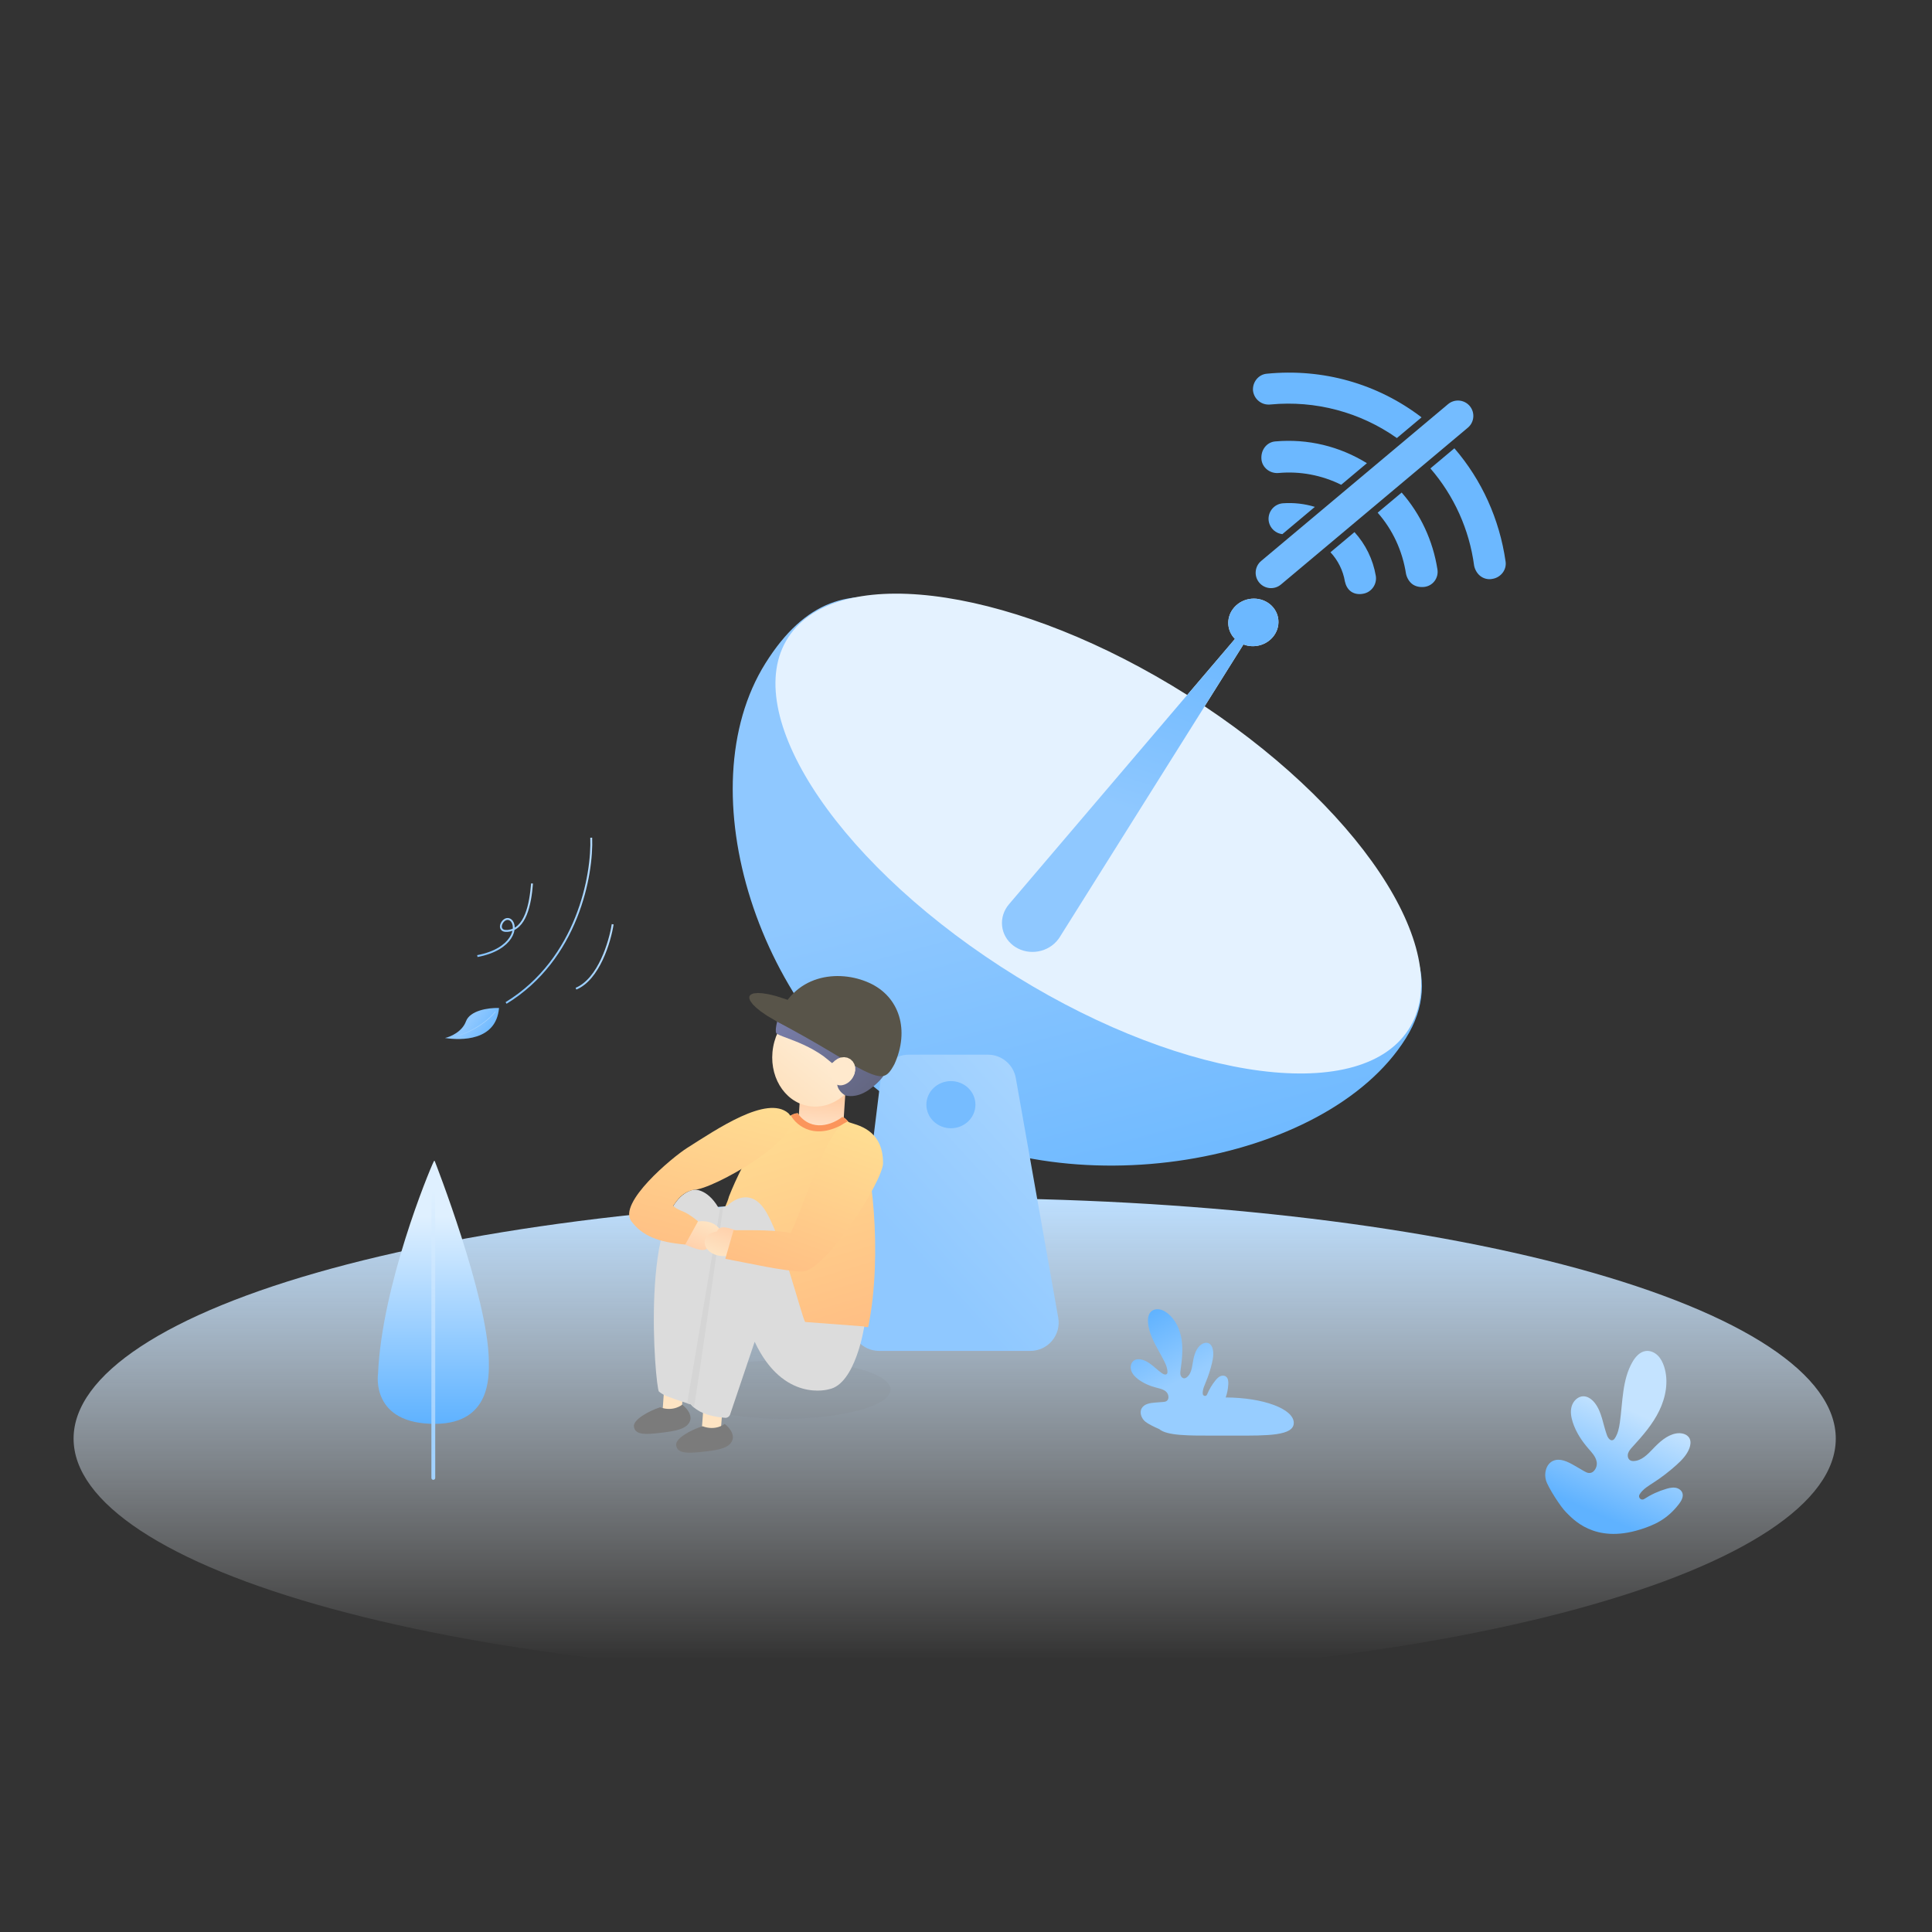 <?xml version="1.0" standalone="no"?><!DOCTYPE svg PUBLIC "-//W3C//DTD SVG 1.1//EN" "http://www.w3.org/Graphics/SVG/1.1/DTD/svg11.dtd"><svg height="1024" node-id="1" sillyvg="true" template-height="1024" template-width="1024" version="1.1" viewBox="0 0 1024 1024" width="1024" xmlns="http://www.w3.org/2000/svg" xmlns:xlink="http://www.w3.org/1999/xlink"><rect x="0" y="0" width="1024" height="1024" fill="#333333" stroke="none"/><defs node-id="110"><linearGradient gradientUnits="userSpaceOnUse" id="paint0_linear_1512_110638" node-id="41" spreadMethod="pad" x1="506" x2="506" y1="635" y2="890"><stop offset="0" stop-color="#bddfff"></stop><stop offset="0.959" stop-color="#ffffff" stop-opacity="0"></stop></linearGradient><linearGradient gradientUnits="userSpaceOnUse" id="paint1_linear_1512_110638" node-id="44" spreadMethod="pad" x1="229.66" x2="229.66" y1="754.678" y2="615.257"><stop offset="0" stop-color="#5fb2ff"></stop><stop offset="0.789" stop-color="#dff0ff"></stop></linearGradient><linearGradient gradientUnits="userSpaceOnUse" id="paint2_linear_1512_110638" node-id="47" spreadMethod="pad" x1="229.661" x2="229.661" y1="630.738" y2="784.347"><stop offset="0" stop-color="#dff0ff"></stop><stop offset="0.818" stop-color="#a2d2ff"></stop></linearGradient><linearGradient gradientUnits="userSpaceOnUse" id="paint3_linear_1512_110638" node-id="50" spreadMethod="pad" x1="883.842" x2="847.534" y1="720.042" y2="802.968"><stop offset="0.365" stop-color="#c4e3ff"></stop><stop offset="1" stop-color="#5fb2ff"></stop></linearGradient><linearGradient gradientUnits="userSpaceOnUse" id="paint4_linear_1512_110638" node-id="53" spreadMethod="pad" x1="649.318" x2="605.494" y1="778.74" y2="696.911"><stop offset="0.568" stop-color="#97cdff"></stop><stop offset="1" stop-color="#5fb2ff"></stop></linearGradient><linearGradient gradientUnits="userSpaceOnUse" id="paint5_linear_1512_110638" node-id="56" spreadMethod="pad" x1="671.219" x2="590.881" y1="630.376" y2="331.974"><stop offset="0" stop-color="#6cb8ff"></stop><stop offset="0.657" stop-color="#8fc8ff"></stop></linearGradient><linearGradient gradientUnits="userSpaceOnUse" id="paint6_linear_1512_110638" node-id="59" spreadMethod="pad" x1="629.018" x2="582.555" y1="332.056" y2="480.086"><stop offset="0" stop-color="#6cb8ff"></stop><stop offset="0.657" stop-color="#8fc8ff"></stop></linearGradient><linearGradient gradientUnits="userSpaceOnUse" id="paint7_linear_1512_110638" node-id="62" spreadMethod="pad" x1="564" x2="454.341" y1="559" y2="658.538"><stop offset="0" stop-color="#acd7ff"></stop><stop offset="0.886" stop-color="#8fc8ff"></stop></linearGradient><linearGradient gradientUnits="userSpaceOnUse" id="paint8_linear_1512_110638" node-id="65" spreadMethod="pad" x1="435.928" x2="434.555" y1="582.189" y2="603.232"><stop offset="0" stop-color="#ffcda5"></stop><stop offset="1" stop-color="#ffe8d1"></stop></linearGradient><linearGradient gradientUnits="userSpaceOnUse" id="paint9_linear_1512_110638" node-id="68" spreadMethod="pad" x1="441.808" x2="405.105" y1="532.711" y2="578.865"><stop offset="0" stop-color="#fff2df"></stop><stop offset="1" stop-color="#fee0bc"></stop></linearGradient><linearGradient gradientUnits="userSpaceOnUse" id="paint10_linear_1512_110638" node-id="71" spreadMethod="pad" x1="424.947" x2="461.536" y1="535.064" y2="577.621"><stop offset="0" stop-color="#777ca7"></stop><stop offset="1" stop-color="#636681"></stop></linearGradient><linearGradient gradientUnits="userSpaceOnUse" id="paint11_linear_1512_110638" node-id="74" spreadMethod="pad" x1="379.689" x2="420.065" y1="580.488" y2="713.355"><stop offset="0" stop-color="#ffe194"></stop><stop offset="1" stop-color="#ffbf84"></stop></linearGradient><linearGradient gradientUnits="userSpaceOnUse" id="paint12_linear_1512_110638" node-id="77" spreadMethod="pad" x1="379.689" x2="420.065" y1="580.488" y2="713.355"><stop offset="0" stop-color="#ffe194"></stop><stop offset="1" stop-color="#ffbf84"></stop></linearGradient><linearGradient gradientUnits="userSpaceOnUse" id="paint13_linear_1512_110638" node-id="80" spreadMethod="pad" x1="371.66" x2="365.887" y1="646.019" y2="660.769"><stop offset="0" stop-color="#fee4c3"></stop><stop offset="1" stop-color="#ffd1ac"></stop></linearGradient><linearGradient gradientUnits="userSpaceOnUse" id="paint14_linear_1512_110638" node-id="83" spreadMethod="pad" x1="416.233" x2="391.429" y1="574.441" y2="674.003"><stop offset="0" stop-color="#ffe194"></stop><stop offset="1" stop-color="#ffbf84"></stop></linearGradient><linearGradient gradientUnits="userSpaceOnUse" id="paint15_linear_1512_110638" node-id="86" spreadMethod="pad" x1="384.599" x2="389.911" y1="666.97" y2="652.047"><stop offset="0" stop-color="#fee4c3"></stop><stop offset="1" stop-color="#ffd1ac"></stop></linearGradient><linearGradient gradientUnits="userSpaceOnUse" id="paint16_linear_1512_110638" node-id="89" spreadMethod="pad" x1="456.526" x2="423.438" y1="588.247" y2="681.248"><stop offset="0" stop-color="#ffe194"></stop><stop offset="1" stop-color="#ffbf84"></stop></linearGradient><linearGradient gradientUnits="userSpaceOnUse" id="paint17_linear_1512_110638" node-id="92" spreadMethod="pad" x1="265.477" x2="249.067" y1="541.083" y2="529.499"><stop offset="0" stop-color="#6cb8ff"></stop><stop offset="0.657" stop-color="#8fc8ff"></stop></linearGradient><linearGradient gradientUnits="userSpaceOnUse" id="paint18_linear_1512_110638" node-id="95" spreadMethod="pad" x1="263.774" x2="256.483" y1="539.611" y2="531.15"><stop offset="0" stop-color="#b2daff"></stop><stop offset="1" stop-color="#88c5ff"></stop></linearGradient><linearGradient gradientUnits="userSpaceOnUse" id="paint19_linear_1512_110638" node-id="98" spreadMethod="pad" x1="296.681" x2="254.612" y1="446.069" y2="504.433"><stop offset="0" stop-color="#b2daff"></stop><stop offset="1" stop-color="#88c5ff"></stop></linearGradient><linearGradient gradientUnits="userSpaceOnUse" id="paint20_linear_1512_110638" node-id="101" spreadMethod="pad" x1="266.148" x2="252.29" y1="469.415" y2="503.719"><stop offset="0" stop-color="#b2daff"></stop><stop offset="1" stop-color="#88c5ff"></stop></linearGradient><linearGradient gradientUnits="userSpaceOnUse" id="paint21_linear_1512_110638" node-id="104" spreadMethod="pad" x1="318.308" x2="287.401" y1="487.928" y2="493.982"><stop offset="0" stop-color="#b2daff"></stop><stop offset="1" stop-color="#88c5ff"></stop></linearGradient><clipPath id="clip0_1512_110638" node-id="107"><path d="M 0.00 0.00 L 1024.00 0.00 L 1024.00 1024.00 L 0.00 1024.00 Z" fill="#000000" fill-rule="nonzero" node-id="245" stroke="none" target-height="1024" target-width="1024" target-x="0" target-y="0"></path></clipPath></defs><g clip-path="url(#clip0_1512_110638)" id="sillyvg_g_0" node-id="249"><path d="M 973.00 762.50 C 973.00 796.32 923.80 828.75 836.22 852.66 C 748.64 876.57 629.86 890.00 506.00 890.00 C 382.14 890.00 263.36 876.57 175.78 852.66 C 88.20 828.75 39.00 796.32 39.00 762.50 C 39.00 728.68 88.20 696.25 175.78 672.34 C 263.36 648.43 382.14 635.00 506.00 635.00 C 629.86 635.00 748.64 648.43 836.22 672.34 C 923.80 696.25 973.00 728.68 973.00 762.50 Z" fill="url(#paint0_linear_1512_110638)" fill-rule="nonzero" node-id="251" stroke="none" target-height="255" target-width="934" target-x="39" target-y="635"></path><path d="M 230.46 615.50 C 230.46 615.50 230.23 614.92 229.93 615.54 C 227.18 621.12 202.33 681.57 200.36 728.22 C 200.36 728.22 196.22 755.02 230.97 754.66 C 259.97 754.37 259.20 729.66 259.10 721.34 C 258.70 687.57 230.46 615.50 230.46 615.50 Z" fill="url(#paint1_linear_1512_110638)" fill-rule="nonzero" node-id="253" stroke="none" target-height="140.1" target-width="63.75" target-x="196.22" target-y="614.92"></path><path d="M 229.66 784.34 C 229.10 784.34 228.65 783.89 228.65 783.33 L 228.65 631.75 C 228.65 631.20 229.10 630.74 229.66 630.74 C 230.22 630.74 230.68 631.20 230.68 631.75 L 230.68 783.33 C 230.68 783.90 230.22 784.34 229.66 784.34 Z" fill="url(#paint2_linear_1512_110638)" fill-rule="nonzero" node-id="255" stroke="none" target-height="153.6" target-width="2.03" target-x="228.65" target-y="630.74"></path><path d="M 869.35 810.66 C 876.54 808.40 883.52 805.45 889.87 797.18 C 891.18 795.48 892.40 793.31 891.69 791.28 C 891.15 789.76 889.59 788.78 888.01 788.53 C 887.42 788.44 886.83 788.43 886.23 788.48 L 886.23 788.48 C 885.32 788.57 884.41 788.75 883.54 789.01 L 883.28 789.09 C 879.09 790.30 875.09 792.13 871.42 794.52 C 871.09 794.74 870.70 794.83 870.31 794.79 C 869.91 794.75 869.55 794.58 869.27 794.30 C 868.98 794.02 868.80 793.65 868.75 793.25 C 868.70 792.86 868.79 792.45 868.99 792.11 C 869.37 791.49 869.80 790.91 870.29 790.38 C 871.01 789.61 871.81 788.92 872.66 788.30 C 873.79 787.46 874.99 786.72 876.17 785.95 C 880.56 783.12 884.72 779.93 888.61 776.42 C 891.38 773.91 894.09 771.13 895.41 767.61 C 896.01 765.99 896.29 764.12 895.57 762.55 C 894.38 759.97 891.00 759.25 888.24 759.78 C 883.40 760.72 879.53 764.32 876.10 767.91 C 873.26 770.89 870.08 774.19 865.99 774.37 C 865.29 774.44 864.59 774.30 863.98 773.96 C 862.81 773.25 862.51 771.59 862.93 770.27 C 863.34 768.95 864.30 767.90 865.23 766.89 C 870.62 761.02 875.93 754.92 879.43 747.73 C 882.93 740.53 884.48 732.04 882.05 724.41 C 881.34 722.18 880.26 720.00 878.59 718.38 C 876.92 716.76 874.58 715.75 872.28 716.06 C 869.15 716.47 866.80 719.15 865.21 721.91 C 859.77 731.40 860.10 743.02 858.57 753.89 C 858.14 756.93 857.51 760.05 855.73 762.56 C 855.56 762.80 855.35 763.00 855.10 763.15 C 853.63 764.01 852.31 762.27 851.76 760.79 C 849.58 754.95 849.04 748.26 845.14 743.43 C 843.65 741.59 841.54 740.05 839.20 740.06 C 836.33 740.08 833.88 742.51 833.04 745.29 C 832.20 748.07 832.71 751.10 833.60 753.86 C 835.26 758.98 838.25 763.58 841.76 767.63 C 843.61 769.76 845.71 771.92 846.26 774.71 C 846.43 775.65 846.36 776.63 846.05 777.54 C 845.75 778.45 845.22 779.27 844.51 779.91 C 844.18 780.20 843.80 780.42 843.39 780.56 C 842.97 780.70 842.53 780.75 842.10 780.71 C 841.16 780.63 840.31 780.14 839.48 779.67 C 839.14 779.47 838.79 779.26 838.45 779.07 C 837.08 778.28 835.71 777.48 834.34 776.69 C 830.85 774.67 826.65 772.61 823.02 774.35 C 821.17 775.24 819.95 776.98 819.38 778.99 C 818.87 780.80 818.87 782.73 819.38 784.55 C 820.46 788.33 827.28 798.85 830.09 801.56 C 833.37 804.73 844.75 818.40 869.35 810.66 Z" fill="url(#paint3_linear_1512_110638)" fill-rule="nonzero" node-id="257" stroke="none" target-height="102.65" target-width="77.42" target-x="818.87" target-y="715.75"></path><path d="M 649.64 740.68 C 650.38 738.63 650.88 736.31 651.02 733.58 C 651.10 732.14 650.95 730.46 649.77 729.60 C 648.89 728.96 647.65 729.01 646.67 729.47 C 646.31 729.65 645.98 729.87 645.67 730.13 L 645.66 730.13 C 645.19 730.53 644.76 730.97 644.37 731.46 L 644.26 731.59 C 642.39 733.87 640.88 736.42 639.75 739.15 C 639.65 739.40 639.47 739.60 639.24 739.73 C 639.00 739.86 638.73 739.90 638.47 739.85 C 638.20 739.80 637.96 739.67 637.78 739.46 C 637.60 739.26 637.50 739.01 637.48 738.74 C 637.45 738.25 637.47 737.76 637.54 737.28 C 637.64 736.57 637.82 735.88 638.05 735.21 C 638.30 734.49 638.60 733.78 638.90 733.07 C 638.97 732.90 639.04 732.73 639.11 732.56 C 640.46 729.30 641.55 725.94 642.36 722.50 C 642.94 720.04 643.38 717.46 642.77 714.99 C 642.48 713.86 641.92 712.71 640.92 712.11 C 639.27 711.13 637.11 712.02 635.78 713.37 C 633.46 715.74 632.69 719.23 632.15 722.53 C 631.72 725.28 631.21 728.34 629.01 730.00 C 628.65 730.30 628.21 730.49 627.74 730.54 C 626.82 730.59 626.01 729.78 625.74 728.89 C 625.47 727.99 625.60 727.04 625.72 726.12 C 626.47 720.79 627.08 715.36 626.27 710.02 C 625.46 704.67 623.07 699.35 618.79 696.03 C 617.54 695.06 616.11 694.26 614.56 693.99 C 613.01 693.73 611.32 694.06 610.16 695.11 C 608.59 696.53 608.30 698.92 608.48 701.07 C 608.94 706.63 611.70 711.62 614.45 716.58 C 615.34 718.19 616.23 719.80 617.04 721.43 C 617.97 723.28 618.82 725.26 618.78 727.34 C 618.78 727.54 618.74 727.73 618.66 727.91 C 618.18 728.95 616.78 728.49 615.90 727.87 C 614.78 727.08 613.72 726.18 612.66 725.28 C 610.47 723.40 608.28 721.54 605.57 720.73 C 604.04 720.27 602.28 720.22 600.98 721.12 C 599.39 722.23 598.96 724.52 599.56 726.39 C 600.16 728.26 601.60 729.75 603.15 730.95 C 606.04 733.17 609.46 734.59 612.96 735.50 C 613.14 735.55 613.33 735.60 613.51 735.64 C 615.19 736.07 616.93 736.52 618.18 737.73 C 618.63 738.19 618.97 738.76 619.15 739.38 C 619.33 740.01 619.35 740.67 619.20 741.29 C 619.13 741.58 619.00 741.85 618.82 742.09 C 618.65 742.32 618.42 742.52 618.17 742.66 C 617.61 742.98 616.95 743.03 616.31 743.08 C 616.23 743.09 616.14 743.09 616.05 743.10 C 615.87 743.11 615.69 743.13 615.51 743.14 C 614.44 743.22 613.38 743.31 612.31 743.39 C 609.60 743.60 606.48 744.05 605.13 746.41 C 604.44 747.61 604.43 749.05 604.88 750.38 C 605.30 751.59 606.03 752.66 607.01 753.48 C 608.30 754.55 611.56 756.24 614.44 757.46 C 618.51 760.98 630.19 760.95 644.50 760.90 C 646.08 760.90 647.68 760.90 649.32 760.90 C 650.95 760.90 652.56 760.90 654.13 760.90 C 671.97 760.96 685.73 761.00 685.73 754.16 C 685.73 746.76 669.60 740.75 649.64 740.68 Z" fill="url(#paint4_linear_1512_110638)" fill-rule="evenodd" node-id="259" stroke="none" target-height="67.27" target-width="86.77" target-x="598.96" target-y="693.73"></path><path d="M 482.77 590.29 C 401.43 539.29 363.64 418.64 405.72 351.51 C 447.81 284.39 502.62 325.25 583.96 376.25 C 665.30 427.24 787.12 483.32 745.04 550.45 C 702.96 617.57 564.11 641.28 482.77 590.29 Z" fill="url(#paint5_linear_1512_110638)" fill-rule="nonzero" node-id="261" stroke="none" target-height="356.89" target-width="423.48" target-x="363.64" target-y="284.39"></path><path d="M 654.55 338.65 C 650.36 334.45 649.75 327.86 653.44 322.83 C 657.67 317.06 665.97 315.55 671.97 319.44 C 677.98 323.34 679.41 331.18 675.18 336.94 C 671.49 341.97 664.71 343.77 659.05 341.57 L 562.42 495.52 L 638.48 374.35 C 725.63 432.46 773.29 509.37 745.20 547.63 C 716.61 586.56 620.44 570.74 530.38 512.30 C 440.32 453.85 390.48 374.91 419.06 335.99 C 447.16 297.72 540.55 312.35 629.25 368.35 L 534.80 479.24 L 654.55 338.65 L 654.55 338.65 Z" fill="#e4f2ff" fill-rule="nonzero" node-id="263" stroke="none" target-height="288.84" target-width="382.81" target-x="390.48" target-y="297.72"></path><path d="M 671.97 319.45 C 677.98 323.34 679.41 331.18 675.18 336.95 C 671.49 341.97 664.71 343.77 659.05 341.57 L 561.68 496.70 C 561.48 497.02 561.26 497.35 561.03 497.66 C 555.78 504.81 545.49 506.69 538.04 501.86 C 537.72 501.65 537.40 501.42 537.09 501.19 C 530.05 495.85 529.02 486.03 534.80 479.25 L 654.55 338.65 C 650.36 334.46 649.75 327.86 653.44 322.84 C 657.67 317.07 665.97 315.55 671.97 319.45 Z" fill="url(#paint6_linear_1512_110638)" fill-rule="nonzero" node-id="265" stroke="none" target-height="191.14" target-width="150.39" target-x="529.02" target-y="315.55"></path><path d="M 466.75 572.16 C 467.68 564.65 474.07 559.00 481.64 559.00 L 523.62 559.00 C 530.90 559.00 537.12 564.22 538.39 571.38 L 560.88 698.38 C 562.51 707.57 555.44 716.00 546.11 716.00 L 465.96 716.00 C 456.95 716.00 449.97 708.11 451.08 699.16 L 466.75 572.16 Z" fill="url(#paint7_linear_1512_110638)" fill-rule="nonzero" node-id="267" stroke="none" target-height="157" target-width="112.54" target-x="449.97" target-y="559"></path><path d="M 491.00 585.50 C 491.00 588.82 492.37 592.00 494.81 594.34 C 497.25 596.68 500.55 598.00 504.00 598.00 C 507.45 598.00 510.75 596.68 513.19 594.34 C 515.63 592.00 517.00 588.82 517.00 585.50 C 517.00 582.18 515.63 579.00 513.19 576.66 C 510.75 574.32 507.45 573.00 504.00 573.00 C 500.55 573.00 497.25 574.32 494.81 576.66 C 492.37 579.00 491.00 582.18 491.00 585.50 Z" fill="#76bcff" fill-rule="nonzero" node-id="269" stroke="none" target-height="25" target-width="26" target-x="491" target-y="573"></path><path d="M 753.45 221.20 C 730.04 203.30 701.08 195.17 671.52 198.07 C 667.04 198.40 663.78 202.53 664.11 207.01 C 664.66 211.67 668.78 214.93 673.44 214.38 C 697.19 212.13 720.93 218.43 740.38 232.17 L 753.45 221.20 Z M 724.49 245.50 C 710.02 236.56 693.21 232.43 675.95 233.96 C 671.46 234.30 668.21 238.42 668.58 243.29 C 668.91 247.78 673.03 251.04 677.52 250.71 C 689.08 249.63 700.61 251.86 710.87 256.94 L 724.49 245.50 Z M 730.19 271.73 L 742.91 261.06 C 752.93 272.49 759.48 286.56 761.87 301.79 C 762.59 306.24 759.56 310.53 754.90 311.08 C 752.57 311.35 750.14 310.85 748.41 309.48 C 746.89 308.28 745.67 306.26 745.22 304.15 C 743.33 291.91 738.13 280.75 730.19 271.73 Z M 696.90 268.66 C 691.48 267.00 685.75 266.34 680.00 266.75 C 677.83 266.91 675.82 267.92 674.39 269.56 C 672.96 271.21 672.24 273.34 672.37 275.52 C 672.54 277.69 673.55 279.70 675.19 281.13 C 676.46 282.24 678.02 282.92 679.67 283.11 L 696.90 268.66 Z M 705.18 292.71 L 717.91 282.03 C 723.79 288.52 727.73 296.51 729.21 305.24 C 729.93 309.68 726.89 313.98 722.45 314.70 C 719.95 315.19 717.53 314.69 715.79 313.32 C 714.27 312.12 713.27 310.27 712.82 308.16 C 711.83 302.34 709.15 296.98 705.18 292.71 Z M 758.14 248.27 L 770.86 237.60 C 785.37 254.43 794.75 275.12 797.98 297.54 C 798.70 301.99 795.45 306.11 791.00 306.82 C 789.87 307.05 788.70 307.03 787.58 306.75 C 786.46 306.48 785.41 305.96 784.51 305.23 C 782.99 304.03 781.77 302.01 781.33 299.90 C 778.79 280.66 770.66 262.75 758.14 248.27 Z" fill="#6cb8ff" fill-rule="evenodd" node-id="271" stroke="none" target-height="120.02" target-width="134.92" target-x="663.78" target-y="195.17"></path><path d="M 767.51 214.20 C 770.96 211.31 776.10 211.76 778.99 215.20 C 781.89 218.65 781.44 223.79 777.99 226.68 L 678.91 309.82 C 675.46 312.71 670.32 312.26 667.43 308.81 C 664.54 305.37 664.99 300.23 668.43 297.33 L 767.51 214.20 Z" fill="#74bcff" fill-rule="nonzero" node-id="273" stroke="none" target-height="101.4" target-width="117.35" target-x="664.54" target-y="211.31"></path><path d="M 472.00 736.50 C 472.00 745.06 446.70 752.00 415.50 752.00 C 384.30 752.00 359.00 745.06 359.00 736.50 C 359.00 727.94 384.30 721.00 415.50 721.00 C 446.70 721.00 472.00 727.94 472.00 736.50 Z" fill="#7d7d7d" fill-opacity="0.1" fill-rule="nonzero" node-id="275" stroke="none" target-height="31" target-width="113" target-x="359" target-y="721"></path><path d="M 424.23 578.29 L 448.03 579.84 L 446.45 604.01 L 422.66 602.46 L 424.23 578.29 Z" fill="url(#paint8_linear_1512_110638)" fill-rule="nonzero" node-id="277" stroke="none" target-height="25.72" target-width="25.37" target-x="422.66" target-y="578.29"></path><path d="M 428.34 586.20 C 415.38 583.84 407.09 569.81 409.81 554.86 C 412.53 539.90 425.25 529.70 438.20 532.05 C 451.16 534.41 459.45 548.45 456.73 563.40 C 454.01 578.35 441.30 588.56 428.34 586.20 Z" fill="url(#paint9_linear_1512_110638)" fill-rule="nonzero" node-id="279" stroke="none" target-height="58.86" target-width="52.36" target-x="407.09" target-y="529.7"></path><path d="M 440.69 563.22 C 439.51 562.20 438.06 561.06 436.45 559.79 C 429.51 554.81 421.88 551.95 416.87 550.08 C 413.89 548.96 411.83 548.19 411.41 547.53 C 410.49 546.10 412.30 533.79 420.61 527.74 C 422.22 526.30 424.10 525.05 426.15 523.96 C 451.40 512.94 466.94 532.07 469.05 534.67 L 469.05 534.67 C 469.18 534.83 469.26 534.93 469.29 534.95 C 469.33 535.23 469.38 535.51 469.42 535.79 C 470.91 537.51 471.87 538.93 472.32 539.59 C 472.47 539.82 472.57 539.96 472.60 539.99 C 476.08 563.73 468.84 571.81 460.00 577.98 C 453.70 582.09 448.96 580.82 448.13 580.60 C 448.03 580.58 447.99 580.56 448.01 580.58 C 448.01 580.58 444.23 578.60 443.76 574.92 C 446.68 576.46 454.69 572.93 452.91 563.91 C 449.52 557.00 444.12 561.12 441.67 562.99 C 441.42 563.18 441.19 563.35 441.01 563.49 C 440.92 563.39 440.83 563.29 440.74 563.20 C 440.73 563.20 440.72 563.21 440.71 563.22 C 440.71 563.22 440.71 563.23 440.71 563.23 C 440.70 563.22 440.70 563.22 440.69 563.22 Z" fill="url(#paint10_linear_1512_110638)" fill-rule="evenodd" node-id="281" stroke="none" target-height="69.15" target-width="65.59" target-x="410.49" target-y="512.94"></path><path d="M 382.84 747.67 L 372.77 746.91 L 371.75 760.34 L 381.83 761.10 Z" fill="#fee4c3" fill-rule="nonzero" group-id="1" node-id="285" stroke="none" target-height="14.19" target-width="11.09" target-x="371.75" target-y="746.91"></path><path d="M 358.37 765.88 C 358.86 770.51 364.49 770.32 371.89 769.54 C 379.29 768.76 387.20 767.92 388.34 762.72 C 388.29 762.95 389.66 759.20 384.11 754.70 C 384.11 754.70 379.44 758.58 372.38 755.94 C 365.98 757.91 358.01 762.44 358.37 765.88 Z" fill="#7b7b7b" fill-rule="nonzero" node-id="288" stroke="none" target-height="15.81" target-width="31.65" target-x="358.01" target-y="754.7"></path><path d="M 362.14 736.09 L 352.06 735.37 L 351.11 748.81 L 361.19 749.53 Z" fill="#fee4c3" fill-rule="nonzero" group-id="2" node-id="292" stroke="none" target-height="14.16" target-width="11.03" target-x="351.11" target-y="735.37"></path><path d="M 335.98 756.03 C 336.53 760.65 342.15 760.38 349.54 759.50 C 356.93 758.63 364.83 757.69 365.90 752.47 C 365.85 752.70 367.18 748.93 361.57 744.51 C 361.57 744.51 356.95 748.45 349.86 745.90 C 343.49 747.96 335.57 752.59 335.98 756.03 Z" fill="#7b7b7b" fill-rule="nonzero" node-id="295" stroke="none" target-height="16.14" target-width="31.61" target-x="335.57" target-y="744.51"></path><path d="M 423.02 591.51 C 423.02 591.51 410.83 593.88 404.70 600.98 C 394.61 612.69 386.37 634.18 386.37 634.18 C 386.37 634.18 384.88 640.88 378.06 649.62 C 370.64 659.12 368.36 660.09 368.36 660.09 C 368.36 660.09 378.68 665.94 376.40 666.04 C 373.61 666.17 361.76 673.89 361.76 673.89 L 391.57 684.07 C 391.57 684.07 367.59 681.16 380.93 677.69 C 390.90 675.09 396.35 664.71 396.35 664.71 L 423.02 591.51 Z" fill="url(#paint11_linear_1512_110638)" fill-rule="evenodd" node-id="297" stroke="none" target-height="92.56" target-width="61.26" target-x="361.76" target-y="591.51"></path><path d="M 422.86 590.00 C 430.51 602.11 441.76 596.39 446.43 592.01 C 446.99 592.10 450.79 594.67 455.11 601.89 C 461.86 613.18 468.08 664.71 460.15 703.41 C 434.27 701.61 371.33 704.55 375.04 698.32 C 379.69 690.53 391.68 636.20 395.97 619.84 C 397.68 613.33 408.76 592.89 422.86 590.00 Z" fill="url(#paint12_linear_1512_110638)" fill-rule="nonzero" node-id="299" stroke="none" target-height="114.55" target-width="96.75" target-x="371.33" target-y="590"></path><path d="M 458.08 703.05 C 458.08 703.05 453.47 733.75 439.29 736.35 C 439.29 736.35 415.20 743.66 399.99 711.16 L 387.01 749.61 C 386.81 750.19 386.45 750.68 385.97 751.01 C 385.50 751.35 384.93 751.51 384.36 751.47 C 383.67 751.42 382.83 751.34 381.88 751.22 C 379.44 750.93 377.03 750.41 374.67 749.66 C 372.15 748.91 369.78 747.64 367.68 745.92 C 367.12 745.44 366.61 744.90 366.14 744.31 C 366.14 744.31 365.48 744.12 364.39 743.79 C 363.63 743.55 362.64 743.25 361.54 742.89 C 359.35 742.18 356.73 741.28 354.44 740.37 C 352.57 739.78 350.80 738.83 349.23 737.55 C 347.32 735.14 338.65 636.70 367.71 630.54 C 367.71 630.54 374.67 629.70 380.73 639.98 C 380.81 640.11 380.90 640.25 380.98 640.38 C 381.35 640.33 381.71 640.26 382.07 640.16 C 383.66 639.74 385.64 638.93 385.64 638.93 C 385.64 638.93 396.39 627.95 405.21 640.97 C 414.03 653.99 424.73 697.39 426.74 700.67 L 458.08 703.05 Z" fill="#dcdcdc" fill-rule="nonzero" node-id="301" stroke="none" target-height="123.56" target-width="119.43" target-x="338.65" target-y="627.95"></path><path d="M 383.29 639.87 C 382.30 646.37 369.47 737.83 367.77 745.95 C 367.17 745.47 366.61 744.94 366.11 744.35 C 366.11 744.35 365.38 744.17 364.20 743.84 L 381.69 640.40 L 383.29 639.87 Z" fill="#d5d5d5" fill-rule="nonzero" node-id="303" stroke="none" target-height="106.08" target-width="19.09" target-x="364.2" target-y="639.87"></path><path d="M 419.17 591.23 C 419.17 591.23 421.10 589.83 422.76 590.09 C 430.31 600.47 441.44 595.84 446.31 592.10 C 446.50 591.96 447.98 592.36 449.38 594.29 C 432.64 605.29 422.27 596.83 419.17 591.23 Z" fill="#fb955b" fill-rule="nonzero" node-id="305" stroke="none" target-height="15.46" target-width="30.21" target-x="419.17" target-y="589.83"></path><path d="M 375.87 660.43 C 374.17 663.79 370.48 662.57 364.82 660.35 C 359.15 658.13 353.55 654.89 355.14 650.83 C 356.73 646.76 363.56 645.26 369.23 647.48 C 382.71 645.32 387.67 658.83 375.87 660.43 Z" fill="url(#paint13_linear_1512_110638)" fill-rule="nonzero" node-id="307" stroke="none" target-height="18.53" target-width="34.12" target-x="353.55" target-y="645.26"></path><path d="M 417.81 590.00 C 406.50 580.25 379.86 598.55 364.26 608.39 C 356.21 613.47 327.32 637.60 334.63 647.30 C 340.48 655.06 348.73 658.37 363.19 659.62 L 369.97 647.30 C 361.59 640.49 361.62 643.03 356.73 639.17 C 357.62 638.45 360.34 632.02 368.01 630.52 C 376.40 631.06 429.59 601.78 417.81 590.00 Z" fill="url(#paint14_linear_1512_110638)" fill-rule="nonzero" node-id="309" stroke="none" target-height="79.37" target-width="102.27" target-x="327.32" target-y="580.25"></path><path d="M 379.94 652.70 C 381.54 649.29 385.26 650.39 390.99 652.43 C 396.72 654.47 402.43 657.54 400.96 661.65 C 399.50 665.76 392.72 667.47 386.99 665.43 C 373.57 668.02 368.20 654.67 379.94 652.70 Z" fill="url(#paint15_linear_1512_110638)" fill-rule="nonzero" node-id="311" stroke="none" target-height="18.73" target-width="34.23" target-x="368.2" target-y="649.29"></path><path d="M 468.03 616.48 C 468.03 598.28 453.97 596.31 449.40 594.64 C 447.26 595.18 445.19 596.78 443.51 598.92 C 434.53 610.39 424.35 643.35 418.99 653.61 C 412.51 651.85 399.40 652.00 388.79 652.05 L 384.43 667.19 C 396.70 669.50 415.35 673.74 425.06 673.96 C 437.20 674.23 468.03 626.00 468.03 616.48 Z" fill="url(#paint16_linear_1512_110638)" fill-rule="nonzero" node-id="313" stroke="none" target-height="79.59" target-width="83.6" target-x="384.43" target-y="594.64"></path><path d="M 411.58 541.28 C 423.89 548.01 428.24 550.28 443.64 559.47 C 467.19 573.52 469.23 572.92 474.08 564.00 C 482.18 546.13 476.89 528.27 460.72 520.94 C 444.55 513.60 420.01 516.08 411.58 541.28 Z" fill="#585449" fill-rule="nonzero" node-id="315" stroke="none" target-height="59.92" target-width="70.6" target-x="411.58" target-y="513.6"></path><path d="M 397.25 527.93 L 397.13 529.03 L 397.63 530.46 L 399.07 532.40 L 400.84 534.13 L 403.26 536.09 L 406.47 538.31 L 411.62 541.32 L 417.87 544.39 L 424.33 547.00 L 430.01 548.82 L 433.80 549.73 L 436.88 550.23 L 439.34 550.39 L 441.76 550.17 L 443.15 549.59 L 443.88 548.76 L 444.01 547.67 L 443.51 546.24 L 442.06 544.29 L 440.30 542.57 L 437.88 540.61 L 434.67 538.39 L 429.52 535.38 L 423.27 532.31 L 416.81 529.70 L 411.13 527.88 L 407.33 526.96 L 404.26 526.47 L 401.80 526.31 L 399.38 526.53 L 397.99 527.11 L 397.25 527.93 Z" fill="#585449" fill-rule="nonzero" group-id="3" node-id="319" stroke="none" target-height="24.08" target-width="46.88" target-x="397.13" target-y="526.31"></path><path d="M 451.95 571.00 L 452.86 569.27 L 453.29 567.49 L 453.27 565.70 L 452.83 564.03 L 451.96 562.55 L 450.68 561.36 L 449.10 560.59 L 447.41 560.31 L 445.69 560.50 L 444.02 561.13 L 442.51 562.17 L 441.22 563.63 L 440.31 565.37 L 439.88 567.15 L 439.90 568.94 L 440.34 570.61 L 441.21 572.08 L 442.49 573.28 L 444.08 574.05 L 445.76 574.33 L 447.48 574.14 L 449.16 573.51 L 450.66 572.47 L 451.95 571.00 Z" fill="#ffe9cd" fill-rule="nonzero" group-id="4" node-id="324" stroke="none" target-height="14.02" target-width="13.41" target-x="439.88" target-y="560.31"></path><path d="M 246.98 541.32 C 249.05 535.67 258.62 534.06 264.49 534.26 C 262.99 551.83 244.33 551.46 235.85 550.16 C 238.64 549.57 244.93 546.92 246.98 541.32 Z" fill="url(#paint17_linear_1512_110638)" fill-rule="nonzero" node-id="327" stroke="none" target-height="17.77" target-width="28.64" target-x="235.85" target-y="534.06"></path><path d="M 262.65 536.13 C 259.50 540.10 250.91 547.54 238.41 550.06" fill="none" node-id="329" stroke="url(#paint18_linear_1512_110638)" stroke-linecap="butt" stroke-width="0.3" target-height="13.93" target-width="24.24" target-x="238.41" target-y="536.13"></path><path d="M 313.36 444.00 C 314.14 463.50 306.21 508.31 268.23 531.59" fill="none" node-id="331" stroke="url(#paint19_linear_1512_110638)" stroke-linecap="butt" stroke-width="1" target-height="87.59" target-width="45.91" target-x="268.23" target-y="444"></path><path d="M 281.99 468.26 C 281.11 479.38 278.49 492.63 268.98 493.40 C 262.00 493.97 266.97 484.46 270.80 487.75 C 274.63 491.04 272.05 503.18 253.01 506.74" fill="none" node-id="333" stroke="url(#paint20_linear_1512_110638)" stroke-linecap="butt" stroke-width="1" target-height="38.48" target-width="28.98" target-x="253.01" target-y="468.26"></path><path d="M 324.73 489.88 C 323.29 499.16 317.39 518.98 305.28 524.03" fill="none" node-id="335" stroke="url(#paint21_linear_1512_110638)" stroke-linecap="butt" stroke-width="1" target-height="34.15" target-width="19.45" target-x="305.28" target-y="489.88"></path></g></svg>
